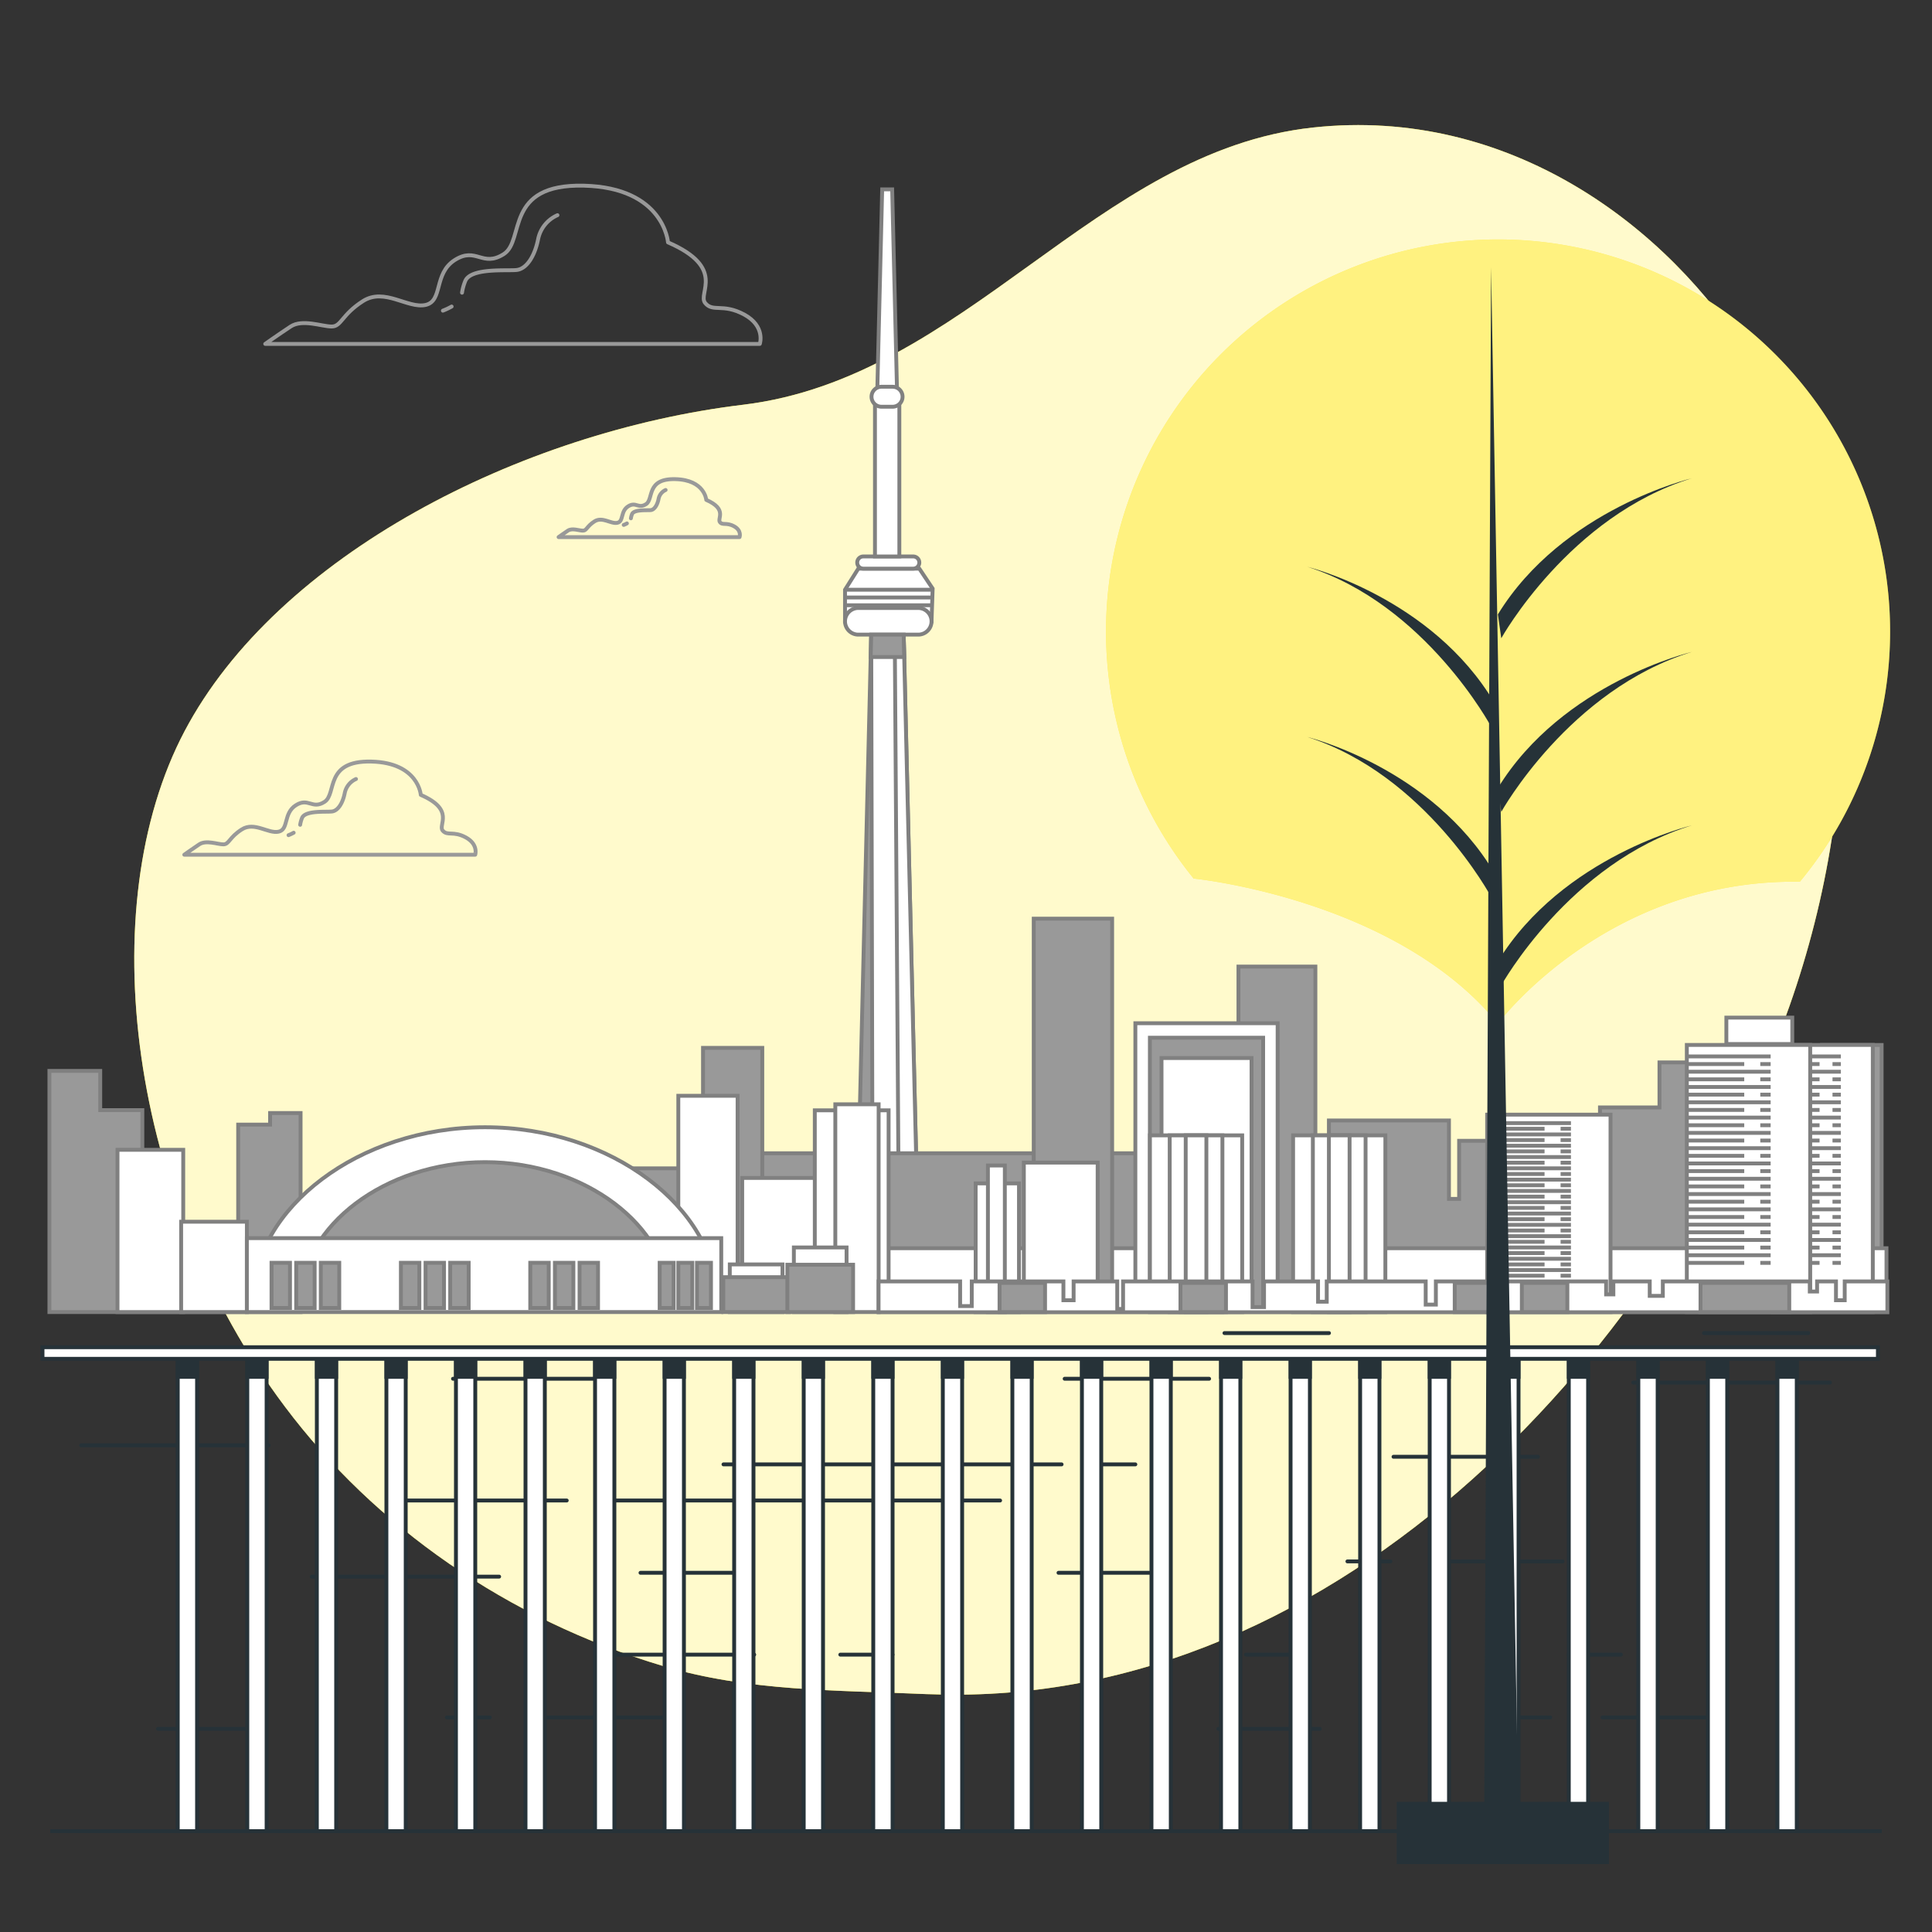 <svg xmlns="http://www.w3.org/2000/svg" viewBox="0 0 500 500"><rect x="0" y="0" width="500" height="500" fill="#333333" stroke="none"/><g id="freepik--background-simple--inject-32"><path d="M241.18,438.47c107,3.81,191.8-92.69,221.9-178,20-56.73,19.16-119.92-10-167.35C431.74,58.31,390.31,27.53,339.83,33c-56.27,6.08-89.89,64.79-147.53,71.75s-120.53,39-144.53,84.47-14.53,120.94,26,174.87c23.09,30.75,57.43,55.05,97.82,67.07,22.2,6.6,44.56,6.23,68.31,7.28Z" style="fill:#FFE400"></path><path d="M241.18,438.47c107,3.81,191.8-92.69,221.9-178,20-56.73,19.16-119.92-10-167.35C431.74,58.31,390.31,27.53,339.83,33c-56.27,6.08-89.89,64.79-147.53,71.75s-120.53,39-144.53,84.47-14.53,120.94,26,174.87c23.09,30.75,57.43,55.05,97.82,67.07,22.2,6.6,44.56,6.23,68.31,7.28Z" style="fill:#fff;opacity:0.8"></path></g><g id="freepik--canadian-national-tower--inject-32"><polygon points="238.06 339.48 221.27 339.48 225.47 164.24 233.87 164.24 238.06 339.48" style="fill:#999;stroke:gray;stroke-miterlimit:10"></polygon><polygon points="230.01 164.24 225.81 339.48 238.06 339.48 233.87 164.24 230.01 164.24" style="fill:#fff;stroke:gray;stroke-miterlimit:10"></polygon><polygon points="232.78 339.48 225.88 339.48 225.47 164.24 231.56 164.24 232.78 339.48" style="fill:#fff;stroke:gray;stroke-miterlimit:10"></polygon><polygon points="237.92 147.16 222.13 147.16 218.69 152.62 218.69 160.8 241.08 160.8 241.37 152.33 237.92 147.16" style="fill:#fff;stroke:gray;stroke-miterlimit:10"></polygon><line x1="218.69" y1="152.62" x2="241.36" y2="152.62" style="fill:#fff;stroke:gray;stroke-miterlimit:10"></line><line x1="218.69" y1="154.63" x2="241.36" y2="154.63" style="fill:#fff;stroke:gray;stroke-miterlimit:10"></line><line x1="218.69" y1="156.64" x2="241.36" y2="156.64" style="fill:#fff;stroke:gray;stroke-miterlimit:10"></line><path d="M237.63,164.24h-15.5a3.44,3.44,0,0,1-3.44-3.44h0a3.45,3.45,0,0,1,3.44-3.45h15.5a3.45,3.45,0,0,1,3.45,3.45h0A3.44,3.44,0,0,1,237.63,164.24Z" style="fill:#fff;stroke:gray;stroke-miterlimit:10"></path><path d="M236.34,147.16H223.43a1.57,1.57,0,0,1-1.58-1.57h0a1.57,1.57,0,0,1,1.58-1.58h12.91a1.58,1.58,0,0,1,1.58,1.58h0A1.57,1.57,0,0,1,236.34,147.16Z" style="fill:#fff;stroke:gray;stroke-miterlimit:10"></path><rect x="226.44" y="104.11" width="6.31" height="39.9" style="fill:#fff;stroke:gray;stroke-miterlimit:10"></rect><polygon points="230.89 49 228.31 49 227.01 102.39 232.18 102.39 230.89 49" style="fill:#fff;stroke:gray;stroke-miterlimit:10"></polygon><path d="M231,105.26h-2.87a2.58,2.58,0,0,1-2.58-2.59h0a2.58,2.58,0,0,1,2.58-2.58H231a2.58,2.58,0,0,1,2.58,2.58h0A2.58,2.58,0,0,1,231,105.26Z" style="fill:#fff;stroke:gray;stroke-miterlimit:10"></path><polygon points="234 170.04 233.87 164.24 225.47 164.24 225.33 170.04 234 170.04" style="fill:#999;stroke:gray;stroke-miterlimit:10"></polygon></g><g id="freepik--Landscape--inject-32"><line x1="105.31" y1="388.33" x2="146.67" y2="388.33" style="fill:none;stroke:#263238;stroke-linecap:round;stroke-linejoin:round"></line><line x1="154.63" y1="388.33" x2="258.83" y2="388.33" style="fill:none;stroke:#263238;stroke-linecap:round;stroke-linejoin:round"></line><line x1="80.66" y1="408.03" x2="129.18" y2="408.03" style="fill:none;stroke:#263238;stroke-linecap:round;stroke-linejoin:round"></line><line x1="21" y1="374.05" x2="69.52" y2="374.05" style="fill:none;stroke:#263238;stroke-linecap:round;stroke-linejoin:round"></line><line x1="165.76" y1="407.04" x2="192.01" y2="407.04" style="fill:none;stroke:#263238;stroke-linecap:round;stroke-linejoin:round"></line><line x1="273.94" y1="407.04" x2="300.19" y2="407.04" style="fill:none;stroke:#263238;stroke-linecap:round;stroke-linejoin:round"></line><line x1="154.63" y1="428.22" x2="195.19" y2="428.22" style="fill:none;stroke:#263238;stroke-linecap:round;stroke-linejoin:round"></line><line x1="217.47" y1="428.22" x2="230.99" y2="428.22" style="fill:none;stroke:#263238;stroke-linecap:round;stroke-linejoin:round"></line><line x1="405.98" y1="428.22" x2="419.5" y2="428.22" style="fill:none;stroke:#263238;stroke-linecap:round;stroke-linejoin:round"></line><line x1="322.46" y1="428.22" x2="335.98" y2="428.22" style="fill:none;stroke:#263238;stroke-linecap:round;stroke-linejoin:round"></line><line x1="404.39" y1="404.09" x2="373.37" y2="404.09" style="fill:none;stroke:#263238;stroke-linecap:round;stroke-linejoin:round"></line><line x1="359.84" y1="404.09" x2="348.71" y2="404.09" style="fill:none;stroke:#263238;stroke-linecap:round;stroke-linejoin:round"></line><line x1="40.89" y1="447.42" x2="67.13" y2="447.42" style="fill:none;stroke:#263238;stroke-linecap:round;stroke-linejoin:round"></line><line x1="171.33" y1="444.47" x2="140.31" y2="444.47" style="fill:none;stroke:#263238;stroke-linecap:round;stroke-linejoin:round"></line><line x1="126.79" y1="444.47" x2="115.65" y2="444.47" style="fill:none;stroke:#263238;stroke-linecap:round;stroke-linejoin:round"></line><line x1="315.3" y1="447.42" x2="341.55" y2="447.42" style="fill:none;stroke:#263238;stroke-linecap:round;stroke-linejoin:round"></line><line x1="445.75" y1="444.47" x2="414.73" y2="444.47" style="fill:none;stroke:#263238;stroke-linecap:round;stroke-linejoin:round"></line><line x1="401.21" y1="444.47" x2="390.07" y2="444.47" style="fill:none;stroke:#263238;stroke-linecap:round;stroke-linejoin:round"></line><line x1="274.74" y1="378.98" x2="187.24" y2="378.98" style="fill:none;stroke:#263238;stroke-linecap:round;stroke-linejoin:round"></line><line x1="293.83" y1="378.98" x2="280.3" y2="378.98" style="fill:none;stroke:#263238;stroke-linecap:round;stroke-linejoin:round"></line><line x1="473.59" y1="357.8" x2="422.68" y2="357.8" style="fill:none;stroke:#263238;stroke-linecap:round;stroke-linejoin:round"></line><line x1="479.16" y1="349.43" x2="468.82" y2="349.43" style="fill:none;stroke:#263238;stroke-linecap:round;stroke-linejoin:round"></line><line x1="122.02" y1="349.43" x2="111.68" y2="349.43" style="fill:none;stroke:#263238;stroke-linecap:round;stroke-linejoin:round"></line><line x1="262.01" y1="349.43" x2="251.67" y2="349.43" style="fill:none;stroke:#263238;stroke-linecap:round;stroke-linejoin:round"></line><line x1="430.92" y1="349.43" x2="398.93" y2="349.43" style="fill:none;stroke:#263238;stroke-linecap:round;stroke-linejoin:round"></line><line x1="206.62" y1="349.43" x2="174.63" y2="349.43" style="fill:none;stroke:#263238;stroke-linecap:round;stroke-linejoin:round"></line><line x1="370.19" y1="349.43" x2="359.84" y2="349.43" style="fill:none;stroke:#263238;stroke-linecap:round;stroke-linejoin:round"></line><line x1="70.32" y1="349.43" x2="59.98" y2="349.43" style="fill:none;stroke:#263238;stroke-linecap:round;stroke-linejoin:round"></line><line x1="468.02" y1="345" x2="440.98" y2="345" style="fill:none;stroke:#263238;stroke-linecap:round;stroke-linejoin:round"></line><line x1="343.94" y1="345" x2="316.89" y2="345" style="fill:none;stroke:#263238;stroke-linecap:round;stroke-linejoin:round"></line><line x1="117.24" y1="356.82" x2="154.63" y2="356.82" style="fill:none;stroke:#263238;stroke-linecap:round;stroke-linejoin:round"></line><line x1="275.53" y1="356.82" x2="312.92" y2="356.82" style="fill:none;stroke:#263238;stroke-linecap:round;stroke-linejoin:round"></line><line x1="360.64" y1="377.01" x2="398.02" y2="377.01" style="fill:none;stroke:#263238;stroke-linecap:round;stroke-linejoin:round"></line><polygon points="343.92 324.21 301.75 324.21 301.75 298.46 223.65 298.46 183.63 298.46 179.72 302.37 100.65 302.37 100.65 329.7 349.59 329.7 349.59 323.84 343.92 324.21" style="fill:#999;stroke:gray;stroke-miterlimit:10"></polygon><polyline points="343.92 324.21 343.92 289.98 374.99 289.98 374.99 310.27 377.62 310.27 377.62 295.24 414.07 295.24 414.07 286.6 429.47 286.6 429.47 274.95 471.55 274.95 471.55 270.44 486.96 270.44 486.96 323.04" style="fill:#999;stroke:gray;stroke-miterlimit:10"></polyline><rect x="227.14" y="323.04" width="261.08" height="16.37" style="fill:#fff;stroke:gray;stroke-miterlimit:10"></rect><rect x="458.89" y="270.43" width="25.79" height="69.13" style="fill:#fff;stroke:gray;stroke-miterlimit:10"></rect><line x1="459.08" y1="273.4" x2="476.41" y2="273.4" style="fill:#fff;stroke:gray;stroke-miterlimit:10"></line><line x1="474.25" y1="275.38" x2="476.41" y2="275.38" style="fill:#fff;stroke:gray;stroke-miterlimit:10"></line><line x1="459.08" y1="275.38" x2="470.9" y2="275.38" style="fill:#fff;stroke:gray;stroke-miterlimit:10"></line><line x1="459.08" y1="277.36" x2="476.41" y2="277.36" style="fill:#fff;stroke:gray;stroke-miterlimit:10"></line><line x1="474.25" y1="279.33" x2="476.41" y2="279.33" style="fill:#fff;stroke:gray;stroke-miterlimit:10"></line><line x1="459.08" y1="279.33" x2="470.9" y2="279.33" style="fill:#fff;stroke:gray;stroke-miterlimit:10"></line><line x1="459.08" y1="281.31" x2="476.41" y2="281.31" style="fill:#fff;stroke:gray;stroke-miterlimit:10"></line><line x1="474.25" y1="283.29" x2="476.41" y2="283.29" style="fill:#fff;stroke:gray;stroke-miterlimit:10"></line><line x1="459.08" y1="283.29" x2="470.9" y2="283.29" style="fill:#fff;stroke:gray;stroke-miterlimit:10"></line><line x1="459.08" y1="285.27" x2="476.41" y2="285.27" style="fill:#fff;stroke:gray;stroke-miterlimit:10"></line><line x1="474.25" y1="287.25" x2="476.41" y2="287.25" style="fill:#fff;stroke:gray;stroke-miterlimit:10"></line><line x1="459.08" y1="287.25" x2="470.9" y2="287.25" style="fill:#fff;stroke:gray;stroke-miterlimit:10"></line><line x1="459.08" y1="289.23" x2="476.41" y2="289.23" style="fill:#fff;stroke:gray;stroke-miterlimit:10"></line><line x1="474.25" y1="291.21" x2="476.41" y2="291.21" style="fill:#fff;stroke:gray;stroke-miterlimit:10"></line><line x1="459.08" y1="291.21" x2="470.9" y2="291.21" style="fill:#fff;stroke:gray;stroke-miterlimit:10"></line><line x1="459.08" y1="293.19" x2="476.41" y2="293.19" style="fill:#fff;stroke:gray;stroke-miterlimit:10"></line><line x1="474.25" y1="295.17" x2="476.41" y2="295.17" style="fill:#fff;stroke:gray;stroke-miterlimit:10"></line><line x1="459.08" y1="295.17" x2="470.9" y2="295.17" style="fill:#fff;stroke:gray;stroke-miterlimit:10"></line><line x1="459.08" y1="297.15" x2="476.41" y2="297.15" style="fill:#fff;stroke:gray;stroke-miterlimit:10"></line><line x1="474.25" y1="299.13" x2="476.41" y2="299.13" style="fill:#fff;stroke:gray;stroke-miterlimit:10"></line><line x1="459.08" y1="299.13" x2="470.9" y2="299.13" style="fill:#fff;stroke:gray;stroke-miterlimit:10"></line><line x1="459.08" y1="301.1" x2="476.41" y2="301.1" style="fill:#fff;stroke:gray;stroke-miterlimit:10"></line><line x1="474.25" y1="303.08" x2="476.41" y2="303.08" style="fill:#fff;stroke:gray;stroke-miterlimit:10"></line><line x1="459.08" y1="303.08" x2="470.9" y2="303.08" style="fill:#fff;stroke:gray;stroke-miterlimit:10"></line><line x1="459.08" y1="305.06" x2="476.41" y2="305.06" style="fill:#fff;stroke:gray;stroke-miterlimit:10"></line><line x1="474.25" y1="307.04" x2="476.41" y2="307.04" style="fill:#fff;stroke:gray;stroke-miterlimit:10"></line><line x1="459.08" y1="307.04" x2="470.9" y2="307.04" style="fill:#fff;stroke:gray;stroke-miterlimit:10"></line><line x1="459.08" y1="309.02" x2="476.41" y2="309.02" style="fill:#fff;stroke:gray;stroke-miterlimit:10"></line><line x1="474.25" y1="311" x2="476.41" y2="311" style="fill:#fff;stroke:gray;stroke-miterlimit:10"></line><line x1="459.08" y1="311" x2="470.9" y2="311" style="fill:#fff;stroke:gray;stroke-miterlimit:10"></line><line x1="459.08" y1="312.98" x2="476.41" y2="312.98" style="fill:#fff;stroke:gray;stroke-miterlimit:10"></line><line x1="474.25" y1="314.96" x2="476.41" y2="314.96" style="fill:#fff;stroke:gray;stroke-miterlimit:10"></line><line x1="459.08" y1="314.96" x2="470.9" y2="314.96" style="fill:#fff;stroke:gray;stroke-miterlimit:10"></line><line x1="459.08" y1="316.94" x2="476.41" y2="316.94" style="fill:#fff;stroke:gray;stroke-miterlimit:10"></line><line x1="474.25" y1="318.92" x2="476.41" y2="318.92" style="fill:#fff;stroke:gray;stroke-miterlimit:10"></line><line x1="459.08" y1="318.92" x2="470.9" y2="318.92" style="fill:#fff;stroke:gray;stroke-miterlimit:10"></line><line x1="459.08" y1="320.9" x2="476.41" y2="320.9" style="fill:#fff;stroke:gray;stroke-miterlimit:10"></line><line x1="474.25" y1="322.87" x2="476.41" y2="322.87" style="fill:#fff;stroke:gray;stroke-miterlimit:10"></line><line x1="459.08" y1="322.87" x2="470.9" y2="322.87" style="fill:#fff;stroke:gray;stroke-miterlimit:10"></line><line x1="459.08" y1="324.85" x2="476.41" y2="324.85" style="fill:#fff;stroke:gray;stroke-miterlimit:10"></line><line x1="474.25" y1="326.83" x2="476.41" y2="326.83" style="fill:#fff;stroke:gray;stroke-miterlimit:10"></line><line x1="459.08" y1="326.83" x2="470.9" y2="326.83" style="fill:#fff;stroke:gray;stroke-miterlimit:10"></line><rect x="181.94" y="271.19" width="15.34" height="67.3" style="fill:#999;stroke:gray;stroke-miterlimit:10"></rect><rect x="192.08" y="304.85" width="19.1" height="33.65" style="fill:#fff;stroke:gray;stroke-miterlimit:10"></rect><rect x="267.53" y="237.75" width="20.29" height="100.74" style="fill:#999;stroke:gray;stroke-miterlimit:10"></rect><rect x="320.51" y="250.15" width="19.91" height="88.34" style="fill:#999;stroke:gray;stroke-miterlimit:10"></rect><rect x="293.83" y="264.81" width="36.82" height="73.69" style="fill:#fff;stroke:gray;stroke-miterlimit:10"></rect><rect x="297.59" y="268.56" width="29.31" height="69.93" style="fill:#999;stroke:gray;stroke-miterlimit:10"></rect><rect x="300.6" y="273.82" width="23.3" height="64.67" style="fill:#fff;stroke:gray;stroke-miterlimit:10"></rect><rect x="264.97" y="300.88" width="19.1" height="37.62" style="fill:#fff;stroke:gray;stroke-miterlimit:10"></rect><rect x="210.87" y="287.35" width="19.1" height="51.15" style="fill:#fff;stroke:gray;stroke-miterlimit:10"></rect><rect x="175.55" y="283.59" width="15.34" height="54.91" style="fill:#fff;stroke:gray;stroke-miterlimit:10"></rect><rect x="216.18" y="285.79" width="11.21" height="53.77" style="fill:#fff;stroke:gray;stroke-miterlimit:10"></rect><rect x="252.5" y="306.26" width="11.21" height="33.3" style="fill:#fff;stroke:gray;stroke-miterlimit:10"></rect><rect x="297.6" y="293.83" width="23.88" height="45.73" style="fill:#fff;stroke:gray;stroke-miterlimit:10"></rect><rect x="302.72" y="293.83" width="13.64" height="45.73" style="fill:#fff;stroke:gray;stroke-miterlimit:10"></rect><rect x="306.86" y="293.83" width="5.35" height="45.73" style="fill:#fff;stroke:gray;stroke-miterlimit:10"></rect><rect x="334.65" y="293.83" width="23.88" height="45.73" style="fill:#fff;stroke:gray;stroke-miterlimit:10"></rect><rect x="339.77" y="293.83" width="13.64" height="45.73" style="fill:#fff;stroke:gray;stroke-miterlimit:10"></rect><rect x="343.92" y="293.83" width="5.35" height="45.73" style="fill:#fff;stroke:gray;stroke-miterlimit:10"></rect><rect x="255.67" y="301.63" width="4.38" height="37.93" style="fill:#fff;stroke:gray;stroke-miterlimit:10"></rect><rect x="188.87" y="327.23" width="13.64" height="12.33" style="fill:#fff;stroke:gray;stroke-miterlimit:10"></rect><rect x="187.19" y="330.53" width="17.01" height="9.03" style="fill:#999;stroke:gray;stroke-miterlimit:10"></rect><rect x="205.45" y="322.84" width="13.64" height="16.72" style="fill:#fff;stroke:gray;stroke-miterlimit:10"></rect><rect x="203.77" y="327.31" width="17.01" height="12.25" style="fill:#999;stroke:gray;stroke-miterlimit:10"></rect><rect x="384.87" y="288.47" width="31.93" height="51.09" style="fill:#fff;stroke:gray;stroke-miterlimit:10"></rect><line x1="385.11" y1="290.66" x2="406.56" y2="290.66" style="fill:#fff;stroke:gray;stroke-miterlimit:10"></line><line x1="403.88" y1="292.12" x2="406.56" y2="292.12" style="fill:#fff;stroke:gray;stroke-miterlimit:10"></line><line x1="385.11" y1="292.12" x2="399.73" y2="292.12" style="fill:#fff;stroke:gray;stroke-miterlimit:10"></line><line x1="385.11" y1="293.59" x2="406.56" y2="293.59" style="fill:#fff;stroke:gray;stroke-miterlimit:10"></line><line x1="403.88" y1="295.05" x2="406.56" y2="295.05" style="fill:#fff;stroke:gray;stroke-miterlimit:10"></line><line x1="385.11" y1="295.05" x2="399.73" y2="295.05" style="fill:#fff;stroke:gray;stroke-miterlimit:10"></line><line x1="385.11" y1="296.51" x2="406.56" y2="296.51" style="fill:#fff;stroke:gray;stroke-miterlimit:10"></line><line x1="403.88" y1="297.98" x2="406.56" y2="297.98" style="fill:#fff;stroke:gray;stroke-miterlimit:10"></line><line x1="385.11" y1="297.98" x2="399.73" y2="297.98" style="fill:#fff;stroke:gray;stroke-miterlimit:10"></line><line x1="385.11" y1="299.44" x2="406.56" y2="299.44" style="fill:#fff;stroke:gray;stroke-miterlimit:10"></line><line x1="403.88" y1="300.9" x2="406.56" y2="300.9" style="fill:#fff;stroke:gray;stroke-miterlimit:10"></line><line x1="385.11" y1="300.9" x2="399.73" y2="300.9" style="fill:#fff;stroke:gray;stroke-miterlimit:10"></line><line x1="385.11" y1="302.36" x2="406.56" y2="302.36" style="fill:#fff;stroke:gray;stroke-miterlimit:10"></line><line x1="403.88" y1="303.83" x2="406.56" y2="303.83" style="fill:#fff;stroke:gray;stroke-miterlimit:10"></line><line x1="385.11" y1="303.83" x2="399.73" y2="303.83" style="fill:#fff;stroke:gray;stroke-miterlimit:10"></line><line x1="385.11" y1="305.29" x2="406.56" y2="305.29" style="fill:#fff;stroke:gray;stroke-miterlimit:10"></line><line x1="403.88" y1="306.75" x2="406.56" y2="306.75" style="fill:#fff;stroke:gray;stroke-miterlimit:10"></line><line x1="385.11" y1="306.75" x2="399.73" y2="306.75" style="fill:#fff;stroke:gray;stroke-miterlimit:10"></line><line x1="385.11" y1="308.21" x2="406.56" y2="308.21" style="fill:#fff;stroke:gray;stroke-miterlimit:10"></line><line x1="403.88" y1="309.68" x2="406.56" y2="309.68" style="fill:#fff;stroke:gray;stroke-miterlimit:10"></line><line x1="385.11" y1="309.68" x2="399.73" y2="309.68" style="fill:#fff;stroke:gray;stroke-miterlimit:10"></line><line x1="385.11" y1="311.14" x2="406.56" y2="311.14" style="fill:#fff;stroke:gray;stroke-miterlimit:10"></line><line x1="403.88" y1="312.6" x2="406.56" y2="312.6" style="fill:#fff;stroke:gray;stroke-miterlimit:10"></line><line x1="385.11" y1="312.6" x2="399.73" y2="312.6" style="fill:#fff;stroke:gray;stroke-miterlimit:10"></line><line x1="385.11" y1="314.06" x2="406.56" y2="314.06" style="fill:#fff;stroke:gray;stroke-miterlimit:10"></line><line x1="403.88" y1="315.53" x2="406.56" y2="315.53" style="fill:#fff;stroke:gray;stroke-miterlimit:10"></line><line x1="385.11" y1="315.53" x2="399.73" y2="315.53" style="fill:#fff;stroke:gray;stroke-miterlimit:10"></line><line x1="385.11" y1="316.99" x2="406.56" y2="316.99" style="fill:#fff;stroke:gray;stroke-miterlimit:10"></line><line x1="403.88" y1="318.45" x2="406.56" y2="318.45" style="fill:#fff;stroke:gray;stroke-miterlimit:10"></line><line x1="385.11" y1="318.45" x2="399.73" y2="318.45" style="fill:#fff;stroke:gray;stroke-miterlimit:10"></line><line x1="385.11" y1="319.92" x2="406.56" y2="319.92" style="fill:#fff;stroke:gray;stroke-miterlimit:10"></line><line x1="403.88" y1="321.38" x2="406.56" y2="321.38" style="fill:#fff;stroke:gray;stroke-miterlimit:10"></line><line x1="385.11" y1="321.38" x2="399.73" y2="321.38" style="fill:#fff;stroke:gray;stroke-miterlimit:10"></line><line x1="385.11" y1="322.84" x2="406.56" y2="322.84" style="fill:#fff;stroke:gray;stroke-miterlimit:10"></line><line x1="403.88" y1="324.3" x2="406.56" y2="324.3" style="fill:#fff;stroke:gray;stroke-miterlimit:10"></line><line x1="385.11" y1="324.3" x2="399.73" y2="324.3" style="fill:#fff;stroke:gray;stroke-miterlimit:10"></line><line x1="385.11" y1="325.77" x2="406.56" y2="325.77" style="fill:#fff;stroke:gray;stroke-miterlimit:10"></line><line x1="403.88" y1="327.23" x2="406.56" y2="327.23" style="fill:#fff;stroke:gray;stroke-miterlimit:10"></line><line x1="385.11" y1="327.23" x2="399.73" y2="327.23" style="fill:#fff;stroke:gray;stroke-miterlimit:10"></line><line x1="385.11" y1="328.69" x2="406.56" y2="328.69" style="fill:#fff;stroke:gray;stroke-miterlimit:10"></line><line x1="403.88" y1="330.15" x2="406.56" y2="330.15" style="fill:#fff;stroke:gray;stroke-miterlimit:10"></line><line x1="385.11" y1="330.15" x2="399.73" y2="330.15" style="fill:#fff;stroke:gray;stroke-miterlimit:10"></line><rect x="446.78" y="263.36" width="17.06" height="6.83" style="fill:#fff;stroke:gray;stroke-miterlimit:10"></rect><rect x="436.55" y="270.43" width="31.93" height="69.13" style="fill:#fff;stroke:gray;stroke-miterlimit:10"></rect><polygon points="477.41 331.63 477.41 336.5 475.15 336.5 475.15 331.63 470.26 331.63 470.26 334.24 468.37 334.24 468.37 331.63 430.34 331.63 430.34 335.37 426.95 335.37 426.95 331.63 417.54 331.63 417.54 334.99 415.66 334.99 415.66 331.63 371.6 331.63 371.6 337.63 368.97 337.63 368.97 331.63 343.36 331.63 343.36 336.88 341.11 336.88 341.11 331.63 327.13 331.63 327.13 338.27 324.16 338.27 324.16 331.63 290.65 331.63 290.65 338.76 289.14 338.76 289.14 331.63 277.85 331.63 277.85 336.5 275.21 336.5 275.21 331.63 251.49 331.63 251.49 338.01 248.48 338.01 248.48 331.63 227.37 331.63 227.37 339.61 488.45 339.61 488.45 331.63 477.41 331.63" style="fill:#fff;stroke:gray;stroke-miterlimit:10"></polygon><rect x="258.68" y="332.01" width="11.78" height="7.55" style="fill:#999;stroke:gray;stroke-miterlimit:10"></rect><rect x="305.5" y="332.01" width="11.78" height="7.55" style="fill:#999;stroke:gray;stroke-miterlimit:10"></rect><rect x="376.48" y="332.01" width="11.78" height="7.55" style="fill:#999;stroke:gray;stroke-miterlimit:10"></rect><rect x="393.85" y="332.01" width="11.78" height="7.55" style="fill:#999;stroke:gray;stroke-miterlimit:10"></rect><rect x="440.09" y="332.01" width="22.97" height="7.55" style="fill:#999;stroke:gray;stroke-miterlimit:10"></rect><line x1="436.79" y1="273.4" x2="458.24" y2="273.4" style="fill:#fff;stroke:gray;stroke-miterlimit:10"></line><line x1="455.56" y1="275.38" x2="458.24" y2="275.38" style="fill:#fff;stroke:gray;stroke-miterlimit:10"></line><line x1="436.79" y1="275.38" x2="451.41" y2="275.38" style="fill:#fff;stroke:gray;stroke-miterlimit:10"></line><line x1="436.79" y1="277.36" x2="458.24" y2="277.36" style="fill:#fff;stroke:gray;stroke-miterlimit:10"></line><line x1="455.56" y1="279.33" x2="458.24" y2="279.33" style="fill:#fff;stroke:gray;stroke-miterlimit:10"></line><line x1="436.79" y1="279.33" x2="451.41" y2="279.33" style="fill:#fff;stroke:gray;stroke-miterlimit:10"></line><line x1="436.79" y1="281.31" x2="458.24" y2="281.31" style="fill:#fff;stroke:gray;stroke-miterlimit:10"></line><line x1="455.56" y1="283.29" x2="458.24" y2="283.29" style="fill:#fff;stroke:gray;stroke-miterlimit:10"></line><line x1="436.79" y1="283.29" x2="451.41" y2="283.29" style="fill:#fff;stroke:gray;stroke-miterlimit:10"></line><line x1="436.79" y1="285.27" x2="458.24" y2="285.27" style="fill:#fff;stroke:gray;stroke-miterlimit:10"></line><line x1="455.56" y1="287.25" x2="458.24" y2="287.25" style="fill:#fff;stroke:gray;stroke-miterlimit:10"></line><line x1="436.79" y1="287.25" x2="451.41" y2="287.25" style="fill:#fff;stroke:gray;stroke-miterlimit:10"></line><line x1="436.79" y1="289.23" x2="458.24" y2="289.23" style="fill:#fff;stroke:gray;stroke-miterlimit:10"></line><line x1="455.56" y1="291.21" x2="458.24" y2="291.21" style="fill:#fff;stroke:gray;stroke-miterlimit:10"></line><line x1="436.79" y1="291.21" x2="451.41" y2="291.21" style="fill:#fff;stroke:gray;stroke-miterlimit:10"></line><line x1="436.79" y1="293.19" x2="458.24" y2="293.19" style="fill:#fff;stroke:gray;stroke-miterlimit:10"></line><line x1="455.56" y1="295.17" x2="458.24" y2="295.17" style="fill:#fff;stroke:gray;stroke-miterlimit:10"></line><line x1="436.79" y1="295.17" x2="451.41" y2="295.17" style="fill:#fff;stroke:gray;stroke-miterlimit:10"></line><line x1="436.79" y1="297.15" x2="458.24" y2="297.15" style="fill:#fff;stroke:gray;stroke-miterlimit:10"></line><line x1="455.56" y1="299.13" x2="458.24" y2="299.13" style="fill:#fff;stroke:gray;stroke-miterlimit:10"></line><line x1="436.79" y1="299.13" x2="451.41" y2="299.13" style="fill:#fff;stroke:gray;stroke-miterlimit:10"></line><line x1="436.79" y1="301.1" x2="458.24" y2="301.1" style="fill:#fff;stroke:gray;stroke-miterlimit:10"></line><line x1="455.56" y1="303.08" x2="458.24" y2="303.08" style="fill:#fff;stroke:gray;stroke-miterlimit:10"></line><line x1="436.79" y1="303.08" x2="451.41" y2="303.08" style="fill:#fff;stroke:gray;stroke-miterlimit:10"></line><line x1="436.79" y1="305.06" x2="458.24" y2="305.06" style="fill:#fff;stroke:gray;stroke-miterlimit:10"></line><line x1="455.56" y1="307.04" x2="458.24" y2="307.04" style="fill:#fff;stroke:gray;stroke-miterlimit:10"></line><line x1="436.79" y1="307.04" x2="451.41" y2="307.04" style="fill:#fff;stroke:gray;stroke-miterlimit:10"></line><line x1="436.79" y1="309.02" x2="458.24" y2="309.02" style="fill:#fff;stroke:gray;stroke-miterlimit:10"></line><line x1="455.56" y1="311" x2="458.24" y2="311" style="fill:#fff;stroke:gray;stroke-miterlimit:10"></line><line x1="436.79" y1="311" x2="451.41" y2="311" style="fill:#fff;stroke:gray;stroke-miterlimit:10"></line><line x1="436.79" y1="312.98" x2="458.24" y2="312.98" style="fill:#fff;stroke:gray;stroke-miterlimit:10"></line><line x1="455.56" y1="314.96" x2="458.24" y2="314.96" style="fill:#fff;stroke:gray;stroke-miterlimit:10"></line><line x1="436.79" y1="314.96" x2="451.41" y2="314.96" style="fill:#fff;stroke:gray;stroke-miterlimit:10"></line><line x1="436.79" y1="316.94" x2="458.24" y2="316.94" style="fill:#fff;stroke:gray;stroke-miterlimit:10"></line><line x1="455.56" y1="318.92" x2="458.24" y2="318.92" style="fill:#fff;stroke:gray;stroke-miterlimit:10"></line><line x1="436.79" y1="318.92" x2="451.41" y2="318.92" style="fill:#fff;stroke:gray;stroke-miterlimit:10"></line><line x1="436.79" y1="320.9" x2="458.24" y2="320.9" style="fill:#fff;stroke:gray;stroke-miterlimit:10"></line><line x1="455.56" y1="322.87" x2="458.24" y2="322.87" style="fill:#fff;stroke:gray;stroke-miterlimit:10"></line><line x1="436.79" y1="322.87" x2="451.41" y2="322.87" style="fill:#fff;stroke:gray;stroke-miterlimit:10"></line><line x1="436.79" y1="324.85" x2="458.24" y2="324.85" style="fill:#fff;stroke:gray;stroke-miterlimit:10"></line><line x1="455.56" y1="326.83" x2="458.24" y2="326.83" style="fill:#fff;stroke:gray;stroke-miterlimit:10"></line><line x1="436.79" y1="326.83" x2="451.41" y2="326.83" style="fill:#fff;stroke:gray;stroke-miterlimit:10"></line><polygon points="77.79 339.56 77.79 288.05 69.9 288.05 69.9 291.05 61.64 291.05 61.64 327.5 36.84 327.5 36.84 287.3 25.94 287.3 25.94 277.15 12.79 277.15 12.79 339.56 77.79 339.56" style="fill:#999;stroke:gray;stroke-miterlimit:10"></polygon><rect x="30.41" y="297.57" width="17.01" height="41.99" style="fill:#fff;stroke:gray;stroke-miterlimit:10"></rect><rect x="46.88" y="316.18" width="17.01" height="23.38" style="fill:#fff;stroke:gray;stroke-miterlimit:10"></rect></g><g id="freepik--rogers-centre--inject-32"><path d="M185.58,335.84c-.41-23-27.13-44.11-60.05-44.11s-59.64,21.13-60,44.11Z" style="fill:#fff;stroke:gray;stroke-miterlimit:10"></path><path d="M173.06,335.84c-.2-18.25-21.4-35.08-47.53-35.08S78.2,317.59,78,335.84Z" style="fill:#999;stroke:gray;stroke-miterlimit:10"></path><rect x="63.89" y="320.43" width="122.77" height="19.13" style="fill:#fff;stroke:gray;stroke-miterlimit:10"></rect><rect x="70.27" y="326.81" width="4.78" height="11.69" style="fill:#999;stroke:gray;stroke-miterlimit:10"></rect><rect x="76.65" y="326.81" width="4.78" height="11.69" style="fill:#999;stroke:gray;stroke-miterlimit:10"></rect><rect x="83.02" y="326.81" width="4.78" height="11.69" style="fill:#999;stroke:gray;stroke-miterlimit:10"></rect><rect x="103.75" y="326.81" width="4.78" height="11.69" style="fill:#999;stroke:gray;stroke-miterlimit:10"></rect><rect x="110.13" y="326.81" width="4.78" height="11.69" style="fill:#999;stroke:gray;stroke-miterlimit:10"></rect><rect x="116.51" y="326.81" width="4.78" height="11.69" style="fill:#999;stroke:gray;stroke-miterlimit:10"></rect><rect x="137.23" y="326.81" width="4.78" height="11.69" style="fill:#999;stroke:gray;stroke-miterlimit:10"></rect><rect x="143.61" y="326.81" width="4.78" height="11.69" style="fill:#999;stroke:gray;stroke-miterlimit:10"></rect><rect x="149.99" y="326.81" width="4.78" height="11.69" style="fill:#999;stroke:gray;stroke-miterlimit:10"></rect><rect x="170.72" y="326.81" width="3.62" height="11.69" style="fill:#999;stroke:gray;stroke-miterlimit:10"></rect><rect x="175.55" y="326.81" width="3.62" height="11.69" style="fill:#999;stroke:gray;stroke-miterlimit:10"></rect><rect x="180.38" y="326.81" width="3.62" height="11.69" style="fill:#999;stroke:gray;stroke-miterlimit:10"></rect></g><g id="freepik--Clouds--inject-32"><path d="M192.61,81.41c-5.57-3-8.1-.51-10.12-3s5.57-9.1-9.61-15.68c0,0-1-14.17-21.76-14.68s-15.18,14.17-20.75,17.71-7.08-2-12.65,1.52-3,10.63-7.59,11.64-10.63-4.55-16.19-1-5.57,6.58-8.1,6.58-7.59-2-10.62,0S68.64,89,68.64,89h128S198.18,84.45,192.61,81.41Z" style="fill:none;stroke:#999;stroke-linecap:round;stroke-linejoin:round"></path><path d="M116.88,79.33a17.42,17.42,0,0,1-2.26,1.07" style="fill:none;stroke:#999;stroke-linecap:round;stroke-linejoin:round"></path><path d="M144.27,55.69a8.67,8.67,0,0,0-5,6.18c-.92,4.63-3.08,7.72-5.55,8s-11.74-.62-13.28,2.78a13.18,13.18,0,0,0-.87,3.1" style="fill:none;stroke:#999;stroke-linecap:round;stroke-linejoin:round"></path><path d="M403.16,134.93c-3-1.63-4.34-.27-5.43-1.63s3-4.89-5.16-8.42c0,0-.54-7.6-11.68-7.87s-8.14,7.6-11.13,9.5-3.8-1.09-6.79.81-1.62,5.71-4.07,6.25-5.7-2.44-8.69-.54-3,3.53-4.34,3.53-4.07-1.09-5.7,0-3.53,2.44-3.53,2.44h68.69S406.15,136.56,403.16,134.93Z" style="fill:none;stroke:#999;stroke-linecap:round;stroke-linejoin:round"></path><path d="M362.52,133.81a8.18,8.18,0,0,1-1.21.57" style="fill:none;stroke:#999;stroke-linecap:round;stroke-linejoin:round"></path><path d="M377.22,121.13a4.62,4.62,0,0,0-2.65,3.31c-.5,2.49-1.66,4.14-3,4.31s-6.29-.33-7.12,1.49a7.54,7.54,0,0,0-.47,1.67" style="fill:none;stroke:#999;stroke-linecap:round;stroke-linejoin:round"></path><path d="M190,136.22c-2-1.11-3-.18-3.7-1.11s2-3.33-3.52-5.74c0,0-.37-5.18-8-5.37s-5.55,5.19-7.59,6.48-2.59-.74-4.63.56-1.11,3.89-2.78,4.26-3.88-1.67-5.92-.37-2,2.4-3,2.4-2.78-.74-3.89,0-2.41,1.67-2.41,1.67h46.84S192,137.33,190,136.22Z" style="fill:none;stroke:#999;stroke-linecap:round;stroke-linejoin:round"></path><path d="M162.24,135.46a5.79,5.79,0,0,1-.82.39" style="fill:none;stroke:#999;stroke-linecap:round;stroke-linejoin:round"></path><path d="M172.26,126.81a3.18,3.18,0,0,0-1.81,2.26c-.33,1.7-1.13,2.83-2,2.94s-4.29-.22-4.86,1a4.73,4.73,0,0,0-.31,1.13" style="fill:none;stroke:#999;stroke-linecap:round;stroke-linejoin:round"></path><path d="M120.56,216.73c-3.27-1.78-4.76-.3-6-1.78s3.27-5.36-5.66-9.23c0,0-.59-8.33-12.79-8.63S87.23,205.42,84,207.51s-4.16-1.2-7.44.89-1.78,6.25-4.46,6.84-6.25-2.67-9.52-.59-3.28,3.87-4.77,3.87-4.46-1.19-6.25,0-3.87,2.68-3.87,2.68h75.3S123.84,218.52,120.56,216.73Z" style="fill:none;stroke:#999;stroke-linecap:round;stroke-linejoin:round"></path><path d="M76,215.51a12.16,12.16,0,0,1-1.33.63" style="fill:none;stroke:#999;stroke-linecap:round;stroke-linejoin:round"></path><path d="M92.13,201.61a5.07,5.07,0,0,0-2.91,3.63C88.68,208,87.4,209.78,86,210s-6.9-.36-7.81,1.64a8.08,8.08,0,0,0-.51,1.82" style="fill:none;stroke:#999;stroke-linecap:round;stroke-linejoin:round"></path></g><g id="freepik--Railing--inject-32"><line x1="13" y1="473.9" x2="487" y2="473.9" style="fill:none;stroke:#263238;stroke-miterlimit:10"></line><rect x="46" y="352" width="5" height="121.9" style="fill:#fff;stroke:#263238;stroke-miterlimit:10"></rect><rect x="64" y="352" width="5" height="121.9" style="fill:#fff;stroke:#263238;stroke-miterlimit:10"></rect><rect x="82" y="352" width="5" height="121.9" style="fill:#fff;stroke:#263238;stroke-miterlimit:10"></rect><rect x="100" y="352" width="5" height="121.9" style="fill:#fff;stroke:#263238;stroke-miterlimit:10"></rect><rect x="118" y="352" width="5" height="121.9" style="fill:#fff;stroke:#263238;stroke-miterlimit:10"></rect><rect x="136" y="352" width="5" height="121.9" style="fill:#fff;stroke:#263238;stroke-miterlimit:10"></rect><rect x="154" y="352" width="5" height="121.9" style="fill:#fff;stroke:#263238;stroke-miterlimit:10"></rect><rect x="172" y="352" width="5" height="121.9" style="fill:#fff;stroke:#263238;stroke-miterlimit:10"></rect><rect x="190" y="352" width="5" height="121.9" style="fill:#fff;stroke:#263238;stroke-miterlimit:10"></rect><rect x="208" y="352" width="5" height="121.9" style="fill:#fff;stroke:#263238;stroke-miterlimit:10"></rect><rect x="226" y="352" width="5" height="121.9" style="fill:#fff;stroke:#263238;stroke-miterlimit:10"></rect><rect x="244" y="352" width="5" height="121.9" style="fill:#fff;stroke:#263238;stroke-miterlimit:10"></rect><rect x="262" y="352" width="5" height="121.9" style="fill:#fff;stroke:#263238;stroke-miterlimit:10"></rect><rect x="280" y="352" width="5" height="121.9" style="fill:#fff;stroke:#263238;stroke-miterlimit:10"></rect><rect x="298" y="352" width="5" height="121.9" style="fill:#fff;stroke:#263238;stroke-miterlimit:10"></rect><rect x="316" y="352" width="5" height="121.9" style="fill:#fff;stroke:#263238;stroke-miterlimit:10"></rect><rect x="334" y="352" width="5" height="121.9" style="fill:#fff;stroke:#263238;stroke-miterlimit:10"></rect><rect x="352" y="352" width="5" height="121.9" style="fill:#fff;stroke:#263238;stroke-miterlimit:10"></rect><rect x="370" y="352" width="5" height="121.9" style="fill:#fff;stroke:#263238;stroke-miterlimit:10"></rect><rect x="388" y="352" width="5" height="121.9" style="fill:#fff;stroke:#263238;stroke-miterlimit:10"></rect><rect x="406" y="352" width="5" height="121.9" style="fill:#fff;stroke:#263238;stroke-miterlimit:10"></rect><rect x="424" y="352" width="5" height="121.9" style="fill:#fff;stroke:#263238;stroke-miterlimit:10"></rect><rect x="442" y="352" width="5" height="121.9" style="fill:#fff;stroke:#263238;stroke-miterlimit:10"></rect><rect x="460" y="352" width="5" height="121.9" style="fill:#fff;stroke:#263238;stroke-miterlimit:10"></rect><rect x="46" y="352" width="5" height="4.33" style="fill:#263238;stroke:#263238;stroke-miterlimit:10"></rect><rect x="64" y="352" width="5" height="4.33" style="fill:#263238;stroke:#263238;stroke-miterlimit:10"></rect><rect x="82" y="352" width="5" height="4.33" style="fill:#263238;stroke:#263238;stroke-miterlimit:10"></rect><rect x="100" y="352" width="5" height="4.33" style="fill:#263238;stroke:#263238;stroke-miterlimit:10"></rect><rect x="118" y="352" width="5" height="4.33" style="fill:#263238;stroke:#263238;stroke-miterlimit:10"></rect><rect x="136" y="352" width="5" height="4.33" style="fill:#263238;stroke:#263238;stroke-miterlimit:10"></rect><rect x="154" y="352" width="5" height="4.33" style="fill:#263238;stroke:#263238;stroke-miterlimit:10"></rect><rect x="172" y="352" width="5" height="4.33" style="fill:#263238;stroke:#263238;stroke-miterlimit:10"></rect><rect x="190" y="352" width="5" height="4.33" style="fill:#263238;stroke:#263238;stroke-miterlimit:10"></rect><rect x="208" y="352" width="5" height="4.33" style="fill:#263238;stroke:#263238;stroke-miterlimit:10"></rect><rect x="226" y="352" width="5" height="4.33" style="fill:#263238;stroke:#263238;stroke-miterlimit:10"></rect><rect x="244" y="352" width="5" height="4.33" style="fill:#263238;stroke:#263238;stroke-miterlimit:10"></rect><rect x="262" y="352" width="5" height="4.33" style="fill:#263238;stroke:#263238;stroke-miterlimit:10"></rect><rect x="280" y="352" width="5" height="4.33" style="fill:#263238;stroke:#263238;stroke-miterlimit:10"></rect><rect x="298" y="352" width="5" height="4.33" style="fill:#263238;stroke:#263238;stroke-miterlimit:10"></rect><rect x="316" y="352" width="5" height="4.33" style="fill:#263238;stroke:#263238;stroke-miterlimit:10"></rect><rect x="334" y="352" width="5" height="4.33" style="fill:#263238;stroke:#263238;stroke-miterlimit:10"></rect><rect x="352" y="352" width="5" height="4.33" style="fill:#263238;stroke:#263238;stroke-miterlimit:10"></rect><rect x="370" y="352" width="5" height="4.33" style="fill:#263238;stroke:#263238;stroke-miterlimit:10"></rect><rect x="388" y="352" width="5" height="4.33" style="fill:#263238;stroke:#263238;stroke-miterlimit:10"></rect><rect x="406" y="352" width="5" height="4.33" style="fill:#263238;stroke:#263238;stroke-miterlimit:10"></rect><rect x="424" y="352" width="5" height="4.33" style="fill:#263238;stroke:#263238;stroke-miterlimit:10"></rect><rect x="442" y="352" width="5" height="4.33" style="fill:#263238;stroke:#263238;stroke-miterlimit:10"></rect><rect x="460" y="352" width="5" height="4.33" style="fill:#263238;stroke:#263238;stroke-miterlimit:10"></rect><rect x="11" y="348.66" width="475" height="3" style="fill:#fff;stroke:#263238;stroke-miterlimit:10"></rect></g><g id="freepik--Tree--inject-32"><path d="M309,227.38s52.19,5.17,78.65,37.52c0,0,27.94-37.48,78.15-36.71A101.46,101.46,0,1,0,309,227.47Z" style="fill:#FFE400"></path><path d="M309,227.38s52.19,5.17,78.65,37.52c0,0,27.94-37.48,78.15-36.71A101.46,101.46,0,1,0,309,227.47Z" style="fill:#fff;opacity:0.5"></path><polygon points="385.89 69.15 384.13 468.2 392.94 468.2 385.89 69.15" style="fill:#263238"></polygon><path d="M388.53,255s17.62-31.71,49.34-41.4c0,0-33.48,7.92-50.22,35.24Z" style="fill:#263238"></path><path d="M388.53,165.18s17.62-31.71,49.34-41.41c0,0-33.48,7.93-50.22,35.24Z" style="fill:#263238"></path><path d="M388.53,210.11s17.62-31.71,49.34-41.4c0,0-33.48,7.92-50.22,35.24Z" style="fill:#263238"></path><path d="M385.92,188.09s-17-31.72-47.6-41.41c0,0,32.3,7.93,48.45,35.24Z" style="fill:#263238"></path><path d="M385.92,232.14s-17-31.72-47.6-41.41c0,0,32.3,7.93,48.45,35.24Z" style="fill:#263238"></path><rect x="361.47" y="466.31" width="54.92" height="16.1" style="fill:#263238"></rect></g></svg>